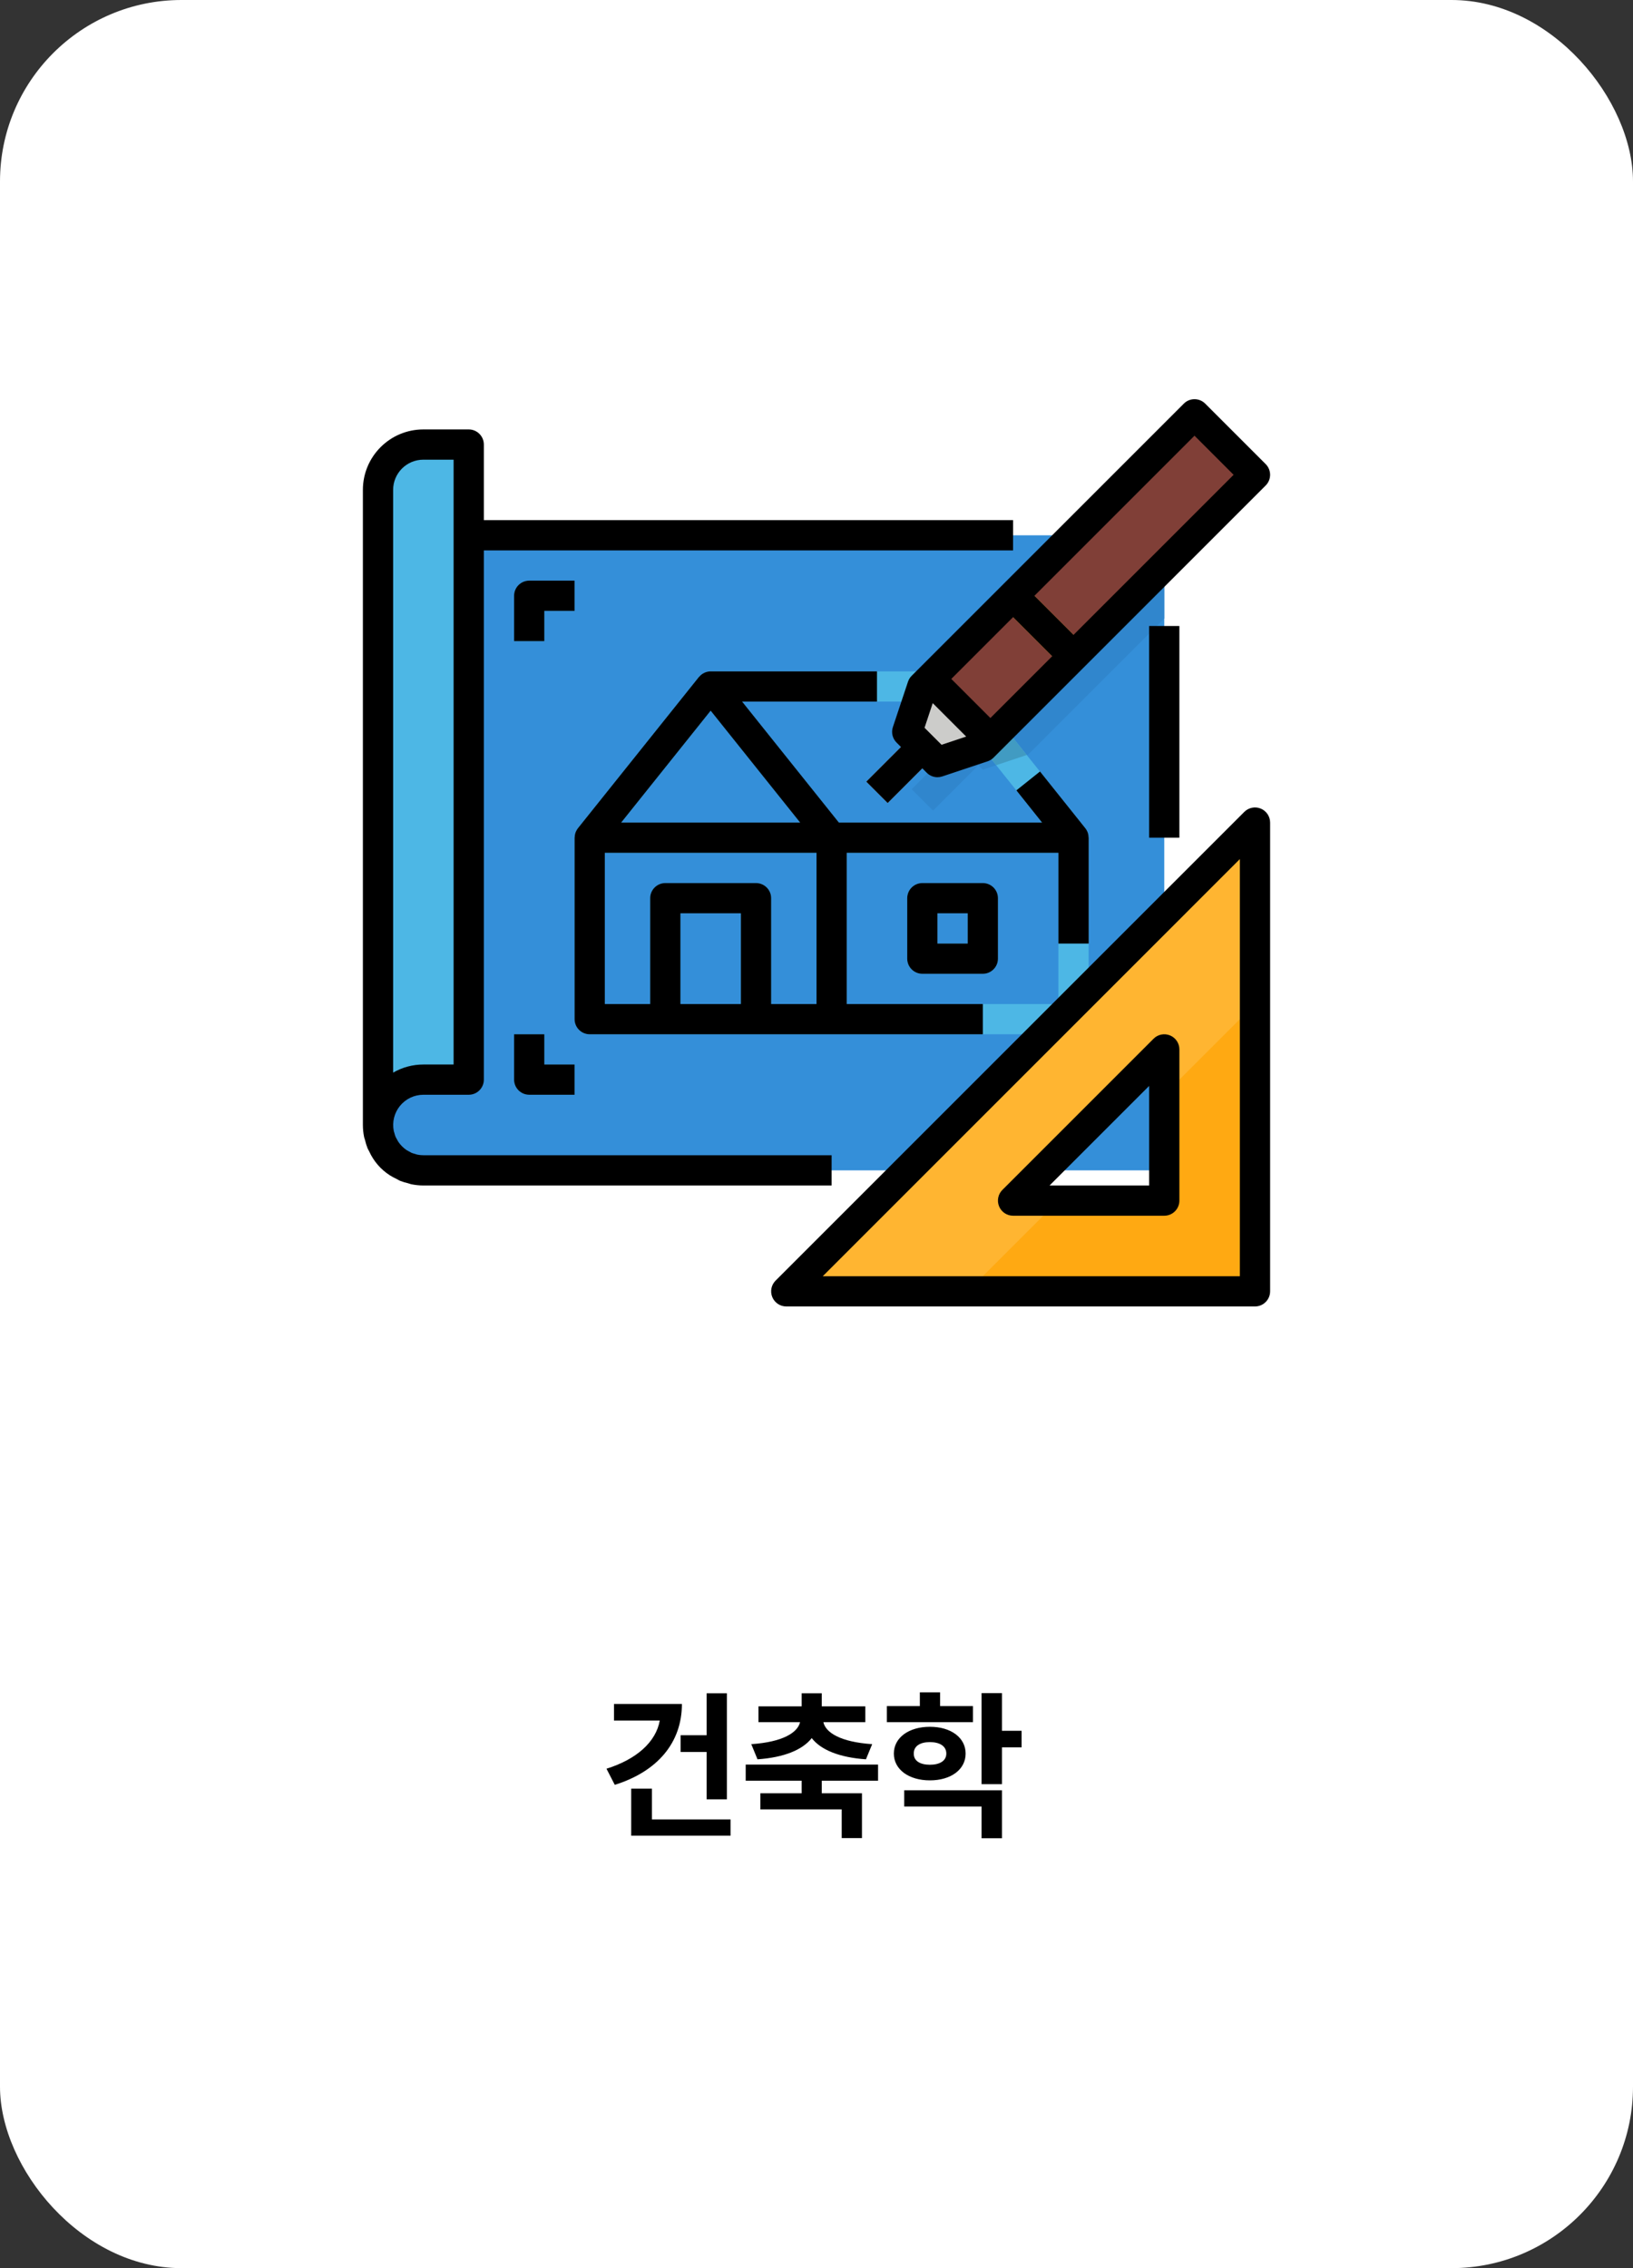 <svg width="180" height="250" viewBox="0 0 180 250" fill="none" xmlns="http://www.w3.org/2000/svg">
<rect x="0" y="0" width="180" height="250" fill="#333333" stroke="none"/>
<rect width="180" height="250" rx="20" fill="white"/>
<g clip-path="url(#clip0_319_2392)">
<path d="M46.666 129C43.905 129 41.666 126.761 41.666 124V64C41.666 61.238 43.905 59 46.666 59H128.333V129H46.666Z" fill="#348FD9"/>
<path d="M41.666 54C41.666 51.238 43.905 49 46.666 49H51.666V119H46.666C43.905 119 41.666 121.238 41.666 124V54Z" fill="#4DB7E5"/>
<path d="M115.488 67.678L107.5 75.667L106.667 76.5L105 81.5L105.488 81.988L100.488 86.988L102.845 89.344L107.845 84.344L108.333 84.833L113.333 83.167L114.167 82.333L122.155 74.344L124.512 71.988L128.333 68.167V59H124.167L117.845 65.322L115.488 67.678Z" fill="#3086CD"/>
<path d="M119.986 92.265C119.981 92.067 119.941 91.873 119.868 91.69C119.868 91.678 119.855 91.669 119.851 91.658C119.794 91.527 119.721 91.404 119.633 91.292L106.3 74.625C105.984 74.23 105.505 73.999 104.999 74H78.332C77.838 74.002 77.372 74.224 77.057 74.605C77.057 74.614 77.037 74.616 77.031 74.625L63.697 91.292C63.61 91.404 63.537 91.528 63.48 91.658C63.48 91.669 63.467 91.678 63.462 91.69C63.39 91.873 63.35 92.067 63.345 92.265C63.345 92.289 63.332 92.31 63.332 92.333V112.333C63.332 113.254 64.078 114 64.999 114H118.332C119.252 114 119.999 113.254 119.999 112.333V92.333C119.999 92.31 119.986 92.289 119.986 92.265ZM104.199 77.333L114.865 90.667H92.467L85.355 81.778L81.8 77.333H104.199ZM78.332 78.333L84.908 86.555L88.197 90.667H68.467L78.332 78.333ZM66.665 94H89.999V110.667H84.999V99C84.999 98.079 84.252 97.333 83.332 97.333H73.332C72.412 97.333 71.665 98.079 71.665 99V110.667H66.665V94ZM74.999 110.667V100.667H81.665V110.667H74.999ZM116.665 110.667H93.332V94H116.665V110.667Z" fill="#4DB7E5"/>
<path d="M101.667 107.333H108.333C109.254 107.333 110 106.587 110 105.667V99C110 98.079 109.254 97.333 108.333 97.333H101.667C100.746 97.333 100 98.079 100 99V105.667C100 106.587 100.746 107.333 101.667 107.333ZM103.333 100.667H106.667V104H103.333V100.667Z" fill="#4DB7E5"/>
<path d="M59.999 114H56.666V119C56.666 119.92 57.412 120.667 58.333 120.667H63.333V117.333H59.999V114Z" fill="#4DB7E5"/>
<path d="M59.999 67.333H63.333V64H58.333C57.412 64 56.666 64.745 56.666 65.667V70.667H59.999V67.333Z" fill="#4DB7E5"/>
<path d="M106.666 76.5L105.744 79.265L109.806 84.341L113.176 83.218L107.296 75.869L106.666 76.5Z" fill="#419BC2"/>
<path d="M101.667 75.667L100 80.667L103.333 84L108.333 82.333L109.167 81.5L102.5 74.833L101.667 75.667Z" fill="#CCCCCA"/>
<path d="M102.5 74.832L131.667 45.665L138.333 52.333L109.167 81.499L102.5 74.832Z" fill="#803F37"/>
<path d="M110.488 66.845L112.845 64.488L119.513 71.155L117.155 73.512L110.488 66.845Z" fill="#FFB531"/>
<path d="M95.488 86.154L100.488 81.153L102.846 83.51L97.845 88.511L95.488 86.154Z" fill="#CCCCCA"/>
<path d="M86.666 142.333H138.333V90.667L86.666 142.333ZM128.333 132.333H111.666L128.333 115.667V132.333Z" fill="#FFB531"/>
<path d="M138.333 110.667L128.333 120.667V132.333H116.666L106.666 142.333H138.333V110.667Z" fill="#FFA912"/>
<path d="M126.666 69H129.999V92.333H126.666V69Z" fill="black"/>
<path d="M40.229 125.64C40.303 125.96 40.4 126.275 40.522 126.581C40.57 126.698 40.644 126.799 40.698 126.915C41.182 127.986 41.965 128.895 42.952 129.533C43.195 129.686 43.447 129.823 43.709 129.945C43.836 130.008 43.953 130.091 44.087 130.148C44.384 130.263 44.689 130.357 45 130.428C45.116 130.458 45.223 130.508 45.342 130.532C45.778 130.62 46.221 130.666 46.667 130.667H91.667V127.333H46.667C46.443 127.333 46.219 127.31 46 127.267C45.92 127.249 45.845 127.216 45.767 127.195C45.635 127.162 45.505 127.122 45.378 127.074C45.264 127.02 45.153 126.959 45.045 126.893C44.97 126.85 44.89 126.816 44.819 126.769C44.639 126.647 44.472 126.508 44.318 126.354C44.165 126.201 44.027 126.034 43.905 125.855C43.842 125.759 43.795 125.653 43.739 125.551C43.682 125.449 43.637 125.384 43.599 125.29C43.543 125.15 43.498 125.006 43.465 124.859C43.447 124.794 43.418 124.733 43.405 124.665C43.206 123.685 43.456 122.667 44.089 121.892C44.72 121.117 45.666 120.667 46.667 120.667H51.667C52.587 120.667 53.333 119.92 53.333 119V60.667H111.667V57.333H53.333V49C53.333 48.079 52.587 47.333 51.667 47.333H46.667C42.985 47.333 40 50.318 40 54V124C40 124.448 40.046 124.894 40.135 125.333C40.157 125.436 40.202 125.535 40.229 125.64ZM43.333 64V54C43.333 52.158 44.826 50.667 46.667 50.667H50V117.333H46.667C45.496 117.331 44.346 117.64 43.333 118.228V64Z" fill="black"/>
<path d="M96.667 74H78.334C77.84 74.002 77.374 74.224 77.059 74.605C77.059 74.614 77.039 74.616 77.033 74.625L63.699 91.292C63.612 91.404 63.539 91.528 63.482 91.658C63.482 91.669 63.469 91.678 63.464 91.69C63.392 91.873 63.352 92.067 63.347 92.265C63.347 92.289 63.334 92.31 63.334 92.333V112.333C63.334 113.254 64.08 114 65.001 114H108.334V110.667H93.334V94H116.667V104H120.001V92.333C120.001 92.31 119.988 92.289 119.988 92.265C119.983 92.068 119.944 91.874 119.87 91.691C119.87 91.677 119.854 91.666 119.849 91.653C119.794 91.524 119.722 91.403 119.635 91.293L114.635 85.036L112.033 87.116L114.866 90.667H92.469L85.357 81.778L81.802 77.333H96.667V74ZM81.667 110.667H75.001V100.667H81.667V110.667ZM90.001 110.667H85.001V99C85.001 98.079 84.254 97.333 83.334 97.333H73.334C72.414 97.333 71.667 98.079 71.667 99V110.667H66.667V94H90.001V110.667ZM84.91 86.556L88.199 90.667H68.469L78.334 78.333L84.91 86.556Z" fill="black"/>
<path d="M101.667 97.333C100.746 97.333 100 98.079 100 99V105.667C100 106.587 100.746 107.333 101.667 107.333H108.333C109.254 107.333 110 106.587 110 105.667V99C110 98.079 109.254 97.333 108.333 97.333H101.667ZM106.667 104H103.333V100.667H106.667V104Z" fill="black"/>
<path d="M138.971 89.126C138.349 88.868 137.632 89.011 137.155 89.488L85.488 141.155C85.012 141.631 84.869 142.348 85.127 142.971C85.385 143.593 85.993 143.999 86.666 144H138.333C139.254 144 140 143.254 140 142.333V90.667C140 89.992 139.594 89.384 138.971 89.126ZM136.666 140.667H90.69L136.666 94.689V140.667Z" fill="black"/>
<path d="M110.127 132.971C110.385 133.594 110.993 134 111.667 134H128.333C129.254 134 130 133.254 130 132.333V115.667C130 114.992 129.594 114.385 128.971 114.127C128.349 113.869 127.632 114.011 127.155 114.488L110.488 131.155C110.011 131.631 109.869 132.348 110.127 132.971ZM126.667 119.689V130.667H115.69L126.667 119.689Z" fill="black"/>
<path d="M132.845 44.488C132.194 43.837 131.139 43.837 130.488 44.488L100.488 74.488C100.306 74.671 100.168 74.894 100.086 75.139L98.42 80.139C98.22 80.738 98.376 81.398 98.822 81.844L99.31 82.333L95.488 86.155L97.845 88.511L101.667 84.689L102.155 85.178C102.467 85.491 102.891 85.666 103.333 85.667C103.512 85.666 103.69 85.637 103.86 85.581L108.86 83.915C109.106 83.832 109.329 83.695 109.512 83.511L139.512 53.511C140.162 52.861 140.162 51.805 139.512 51.155L132.845 44.488ZM103.785 82.093L101.908 80.217L102.812 77.501L106.5 81.188L103.785 82.093ZM109.167 79.143L104.857 74.833L111.667 68.023L115.977 72.333L109.167 79.143ZM118.333 69.977L114.023 65.667L131.667 48.023L135.977 52.333L118.333 69.977Z" fill="black"/>
<path d="M56.666 114V119C56.666 119.92 57.412 120.667 58.333 120.667H63.333V117.333H59.999V114H56.666Z" fill="black"/>
<path d="M63.333 64H58.333C57.412 64 56.666 64.745 56.666 65.667V70.667H59.999V67.333H63.333V64Z" fill="black"/>
</g>
<path d="M80.122 186.639V198.328H77.89V193.107H75.024V191.262H77.89V186.639H80.122ZM75.165 187.816C75.165 192.105 72.44 195.27 67.765 196.729L66.851 194.953C70.164 193.916 72.3 192.009 72.722 189.645H67.677V187.816H75.165ZM80.526 200.543V202.336H69.575V197.15H71.86V200.543H80.526ZM96.786 194.496V196.271H90.581V197.66H95.011V202.6H92.778V199.436H83.814V197.66H88.366V196.271H82.196V194.496H96.786ZM90.581 186.639V188.08H95.38V189.82H90.757C91.012 190.972 92.638 192.009 96.136 192.246L95.45 193.916C92.515 193.714 90.476 192.87 89.474 191.578C88.463 192.87 86.424 193.714 83.497 193.916L82.811 192.246C86.292 192.009 87.918 190.972 88.19 189.82H83.603V188.08H88.366V186.639H90.581ZM107.245 188.045V189.82H97.753V188.045H101.392V186.533H103.624V188.045H107.245ZM102.499 190.33C104.819 190.33 106.437 191.525 106.437 193.283C106.437 195.041 104.819 196.236 102.499 196.236C100.179 196.236 98.526 195.041 98.526 193.283C98.526 191.525 100.179 190.33 102.499 190.33ZM102.499 192.018C101.427 192.018 100.706 192.457 100.724 193.283C100.706 194.092 101.427 194.514 102.499 194.514C103.571 194.514 104.31 194.092 104.31 193.283C104.31 192.457 103.571 192.018 102.499 192.018ZM110.444 186.621V190.77H112.606V192.598H110.444V196.658H108.194V186.621H110.444ZM110.444 197.326V202.617H108.194V199.119H99.669V197.326H110.444Z" fill="black"/>
<defs>
<clipPath id="clip0_319_2392">
<rect width="100" height="100" fill="white" transform="translate(40 44)"/>
</clipPath>
</defs>
</svg>

